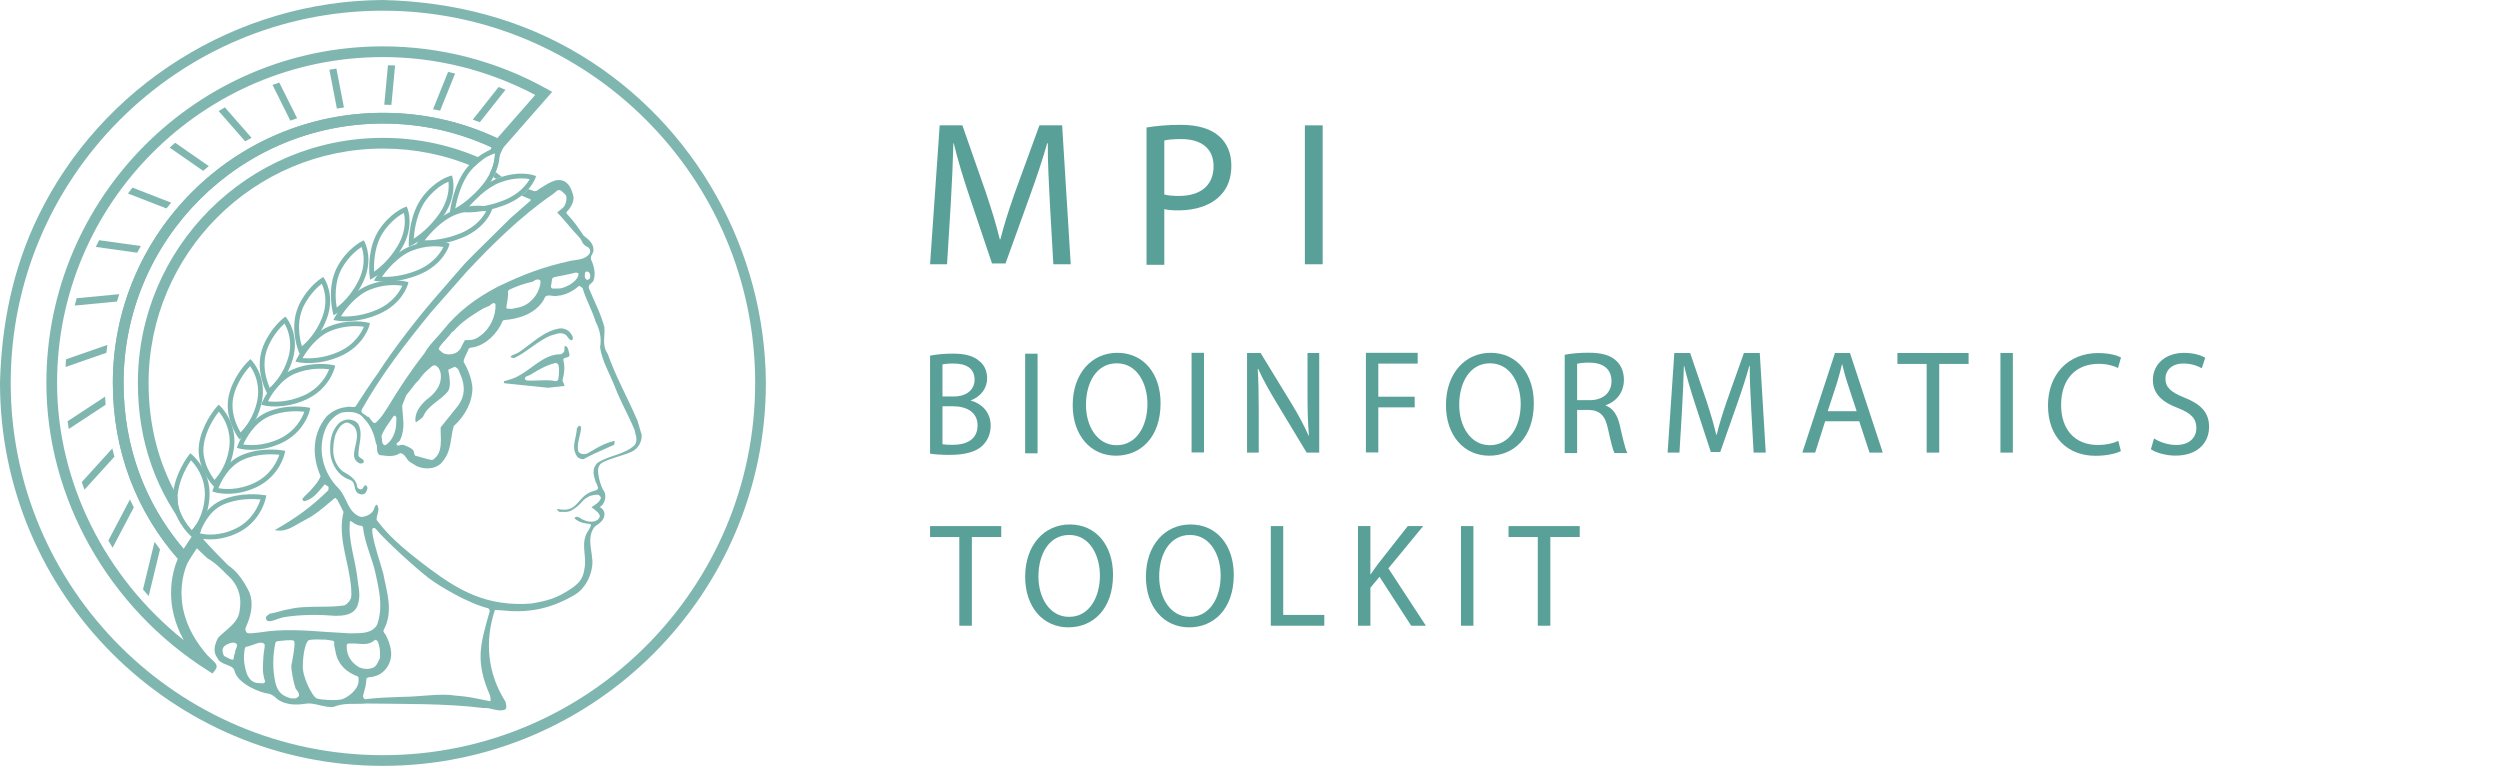 <?xml version="1.0" encoding="UTF-8"?>
<!DOCTYPE svg PUBLIC "-//W3C//DTD SVG 1.1//EN" "http://www.w3.org/Graphics/SVG/1.1/DTD/svg11.dtd">
<svg version="1.1" xmlns="http://www.w3.org/2000/svg" xmlns:xlink="http://www.w3.org/1999/xlink" x="0px" y="0px" width="283" height="87" viewBox="0, 0, 283, 87">
  <g id="Layer 1">
    <g opacity="0.5">
      <path d="M43.35,86.696 C67.253,86.696 86.698,67.25 86.698,43.347 C86.615,28.299 78.698,14.118 65.811,6.284 C58.958,2.119 51.328,0.202 43.36,0 L43.34,0 C26.831,0.093 11.469,9.662 4.281,24.571 C1.424,30.498 0.166,36.804 0,43.347 C0,67.25 19.446,86.696 43.35,86.696 z z M43.35,85.486 C20.114,85.486 1.213,66.582 1.213,43.347 C1.213,20.114 20.114,1.211 43.35,1.211 C66.583,1.211 85.485,20.114 85.485,43.347 C85.485,66.582 66.583,85.486 43.35,85.486 z" fill="#006E62"/>
      <path d="M55.374,69.419 C54.322,73.068 53.821,74.95 55.463,78.71 C55.48,78.853 55.637,79.318 55.463,79.381 C53.647,79.015 53.164,78.86 51.458,78.732 C49.882,78.461 47.263,78.901 45.511,78.884 C44.142,78.931 42.755,78.977 41.321,79.153 C40.892,78.931 41.225,78.452 41.259,78.134 C41.417,77.639 41.433,77.385 41.482,76.812 C41.704,76.574 41.976,76.7 42.246,76.588 C43.169,76.446 43.951,75.634 44.173,74.772 C44.461,73.866 44.142,72.862 43.728,72 C43.648,71.746 43.298,71.554 43.441,71.301 C44.572,69.181 43.775,67.03 43.394,64.96 C42.995,63.492 42.39,61.869 42.149,60.321 C42.198,60.163 41.991,59.796 42.341,59.765 L42.47,59.796 C43.679,61.263 47.145,64.366 48.444,65.374 C49.742,66.382 53.095,68.337 55.277,68.862 C55.484,69.036 55.452,69.181 55.374,69.419 M39.244,73.18 C39.244,72.988 39.255,72.91 39.4,72.848 L40.188,72.848 C40.887,72.872 41.786,73.101 42.441,72.425 C42.817,72.438 42.851,72.886 42.95,73.231 C43.04,73.714 43.018,74.021 43.018,74.455 C42.861,74.799 42.686,75.322 42.33,75.54 C41.765,75.807 41.196,75.755 40.654,75.54 C39.832,75.054 39.233,74.278 39.244,73.18 M40.585,77.201 C40.484,78.151 39.291,78.989 38.707,79.158 C38.122,79.324 36.374,79.243 35.871,79.069 C35.37,78.896 34.143,76.5 34.285,75.255 C34.285,74.228 34.562,72.599 34.974,72.467 C35.386,72.338 36.476,72.405 36.476,72.405 C36.932,72.374 37.278,72.483 37.679,72.53 C37.963,72.639 37.763,72.997 37.864,73.2 C37.993,73.73 38.022,74.304 38.35,74.834 C38.81,75.723 39.654,76.253 40.484,76.564 C40.671,76.735 40.569,76.967 40.585,77.201 M33.782,78.846 C33.457,79.18 33.274,79.024 32.945,79.055 C32.008,78.801 31.454,78.394 31.188,77.332 C30.845,75.852 30.857,74.224 31.188,72.713 L31.34,72.594 C31.999,72.519 32.996,72.385 33.268,72.534 C33.537,72.684 32.976,75.346 32.976,75.346 C32.959,75.874 33.217,77.225 33.457,77.927 C33.508,78.031 34.047,78.572 33.782,78.846 M44.874,47.259 L44.841,48.168 C44.759,48.995 44.376,49.951 43.597,50.413 C43.131,50.303 43.298,49.743 43.183,49.362 C43.481,48.535 44.062,47.849 44.543,47.116 C44.608,47.068 44.675,47.037 44.741,47.068 z M51.635,39.928 C51.151,40.15 50.654,40.199 50.12,39.952 C49.984,39.767 49.543,39.618 49.717,39.346 C50.105,38.718 50.761,38.199 51.164,37.583 L51.351,37.483 C52.168,36.497 53.455,35.67 54.675,34.929 L55.413,34.609 C55.573,34.448 55.948,34.114 56.096,34.459 C56.122,35.744 55.579,37.117 54.355,38.026 C53.611,38.576 53.293,38.469 52.63,38.509 L52.289,39.126 C52.208,39.433 51.941,39.743 51.635,39.928 M48.985,52.048 C48.763,52.177 46.836,51.443 47.061,51.648 C46.604,51.153 47.35,50.987 45.651,50.349 L45.239,50.392 C45.186,50.441 45.037,50.516 44.884,50.305 C44.868,50.049 45.204,50.087 45.31,49.768 C45.919,48.399 45.584,47.339 45.525,45.921 L45.974,44.759 C46.827,43.73 46.826,43.583 47.404,43.025 C47.982,42.212 48.103,42.149 48.878,41.481 C49.005,41.372 49.239,41.286 49.39,41.415 C49.756,41.699 49.775,41.886 49.882,42.252 C50.064,43.607 49.246,44.536 48.257,45.269 C47.555,45.874 46.888,46.814 47.038,47.737 L47.099,47.801 C47.419,47.531 47.823,47.373 47.958,47.038 C48.492,45.845 49.931,45.302 50.737,44.267 C51.087,43.646 50.872,42.568 50.737,41.851 C50.733,41.871 51.792,41.351 51.505,41.537 C52.008,41.744 51.946,42.105 52.189,42.565 C52.661,43.762 52.62,44.841 51.89,45.876 L49.882,48.381 C49.851,49.657 50.203,51.3 48.985,52.048 M57.49,32.985 L57.628,32.809 C58.251,32.513 58.833,32.284 59.525,32.084 L60.355,31.868 C60.575,31.667 60.964,31.505 61.186,31.788 C61.199,32.863 60.395,34.154 59.206,34.65 C58.833,34.813 58.334,34.867 57.89,34.976 C57.779,34.88 57.418,35.083 57.31,34.813 C57.379,34.274 57.586,33.469 57.49,32.985 M65.496,30.975 C65.454,31.748 64.423,32.386 63.562,32.625 C63.194,32.682 62.855,32.661 62.531,32.661 C62.446,32.6 62.348,32.528 62.361,32.446 C62.417,32.079 62.475,31.865 62.501,31.534 L62.715,31.377 C63.476,31.224 64.407,31.06 65.171,30.856 C65.285,30.881 65.425,30.87 65.496,30.975 M40.923,46.422 C43.154,42.423 45.863,38.95 48.763,35.381 L52.825,30.763 C55.724,27.671 58.927,24.501 62.48,22.049 C62.924,21.793 63.121,21.269 63.582,21.637 L63.999,22.023 C64.281,22.34 64.036,23.244 63.748,23.498 C63.519,23.685 63.297,23.87 63.076,24.052 C63.769,24.739 64.768,26.043 65.589,26.887 C65.951,27.258 65.839,27.644 66.485,27.945 C66.808,28.096 66.899,28.447 66.707,28.75 C66.135,29.483 65.18,29.372 64.429,29.563 C61.643,30.184 59.388,30.981 56.305,32.477 C53.836,33.785 51.861,35.234 50.075,37.48 C49.392,38.324 48.626,38.963 48.054,39.981 C46.429,42.069 45.137,44.028 43.846,46.179 C43.385,46.857 43.234,47.192 42.588,47.805 C42.274,48.103 41.994,47.48 41.798,47.264 C41.775,47.24 41.762,47.212 41.746,47.188 C41.679,47.196 41.611,47.183 41.544,47.14 C41.37,46.917 40.827,46.821 40.923,46.422 M66.774,31.502 C66.685,31.595 66.574,31.712 66.424,31.672 C66.086,31.436 66.214,31.135 66.235,30.85 C66.305,30.781 66.315,30.741 66.424,30.741 C66.586,30.714 66.675,30.832 66.734,30.916 C66.834,31.102 66.845,31.311 66.774,31.502 M29.336,77.328 C28.684,77.343 28.225,76.987 27.922,76.217 C27.618,75.237 27.515,74.371 27.726,73.363 C27.793,73.235 27.938,73.153 28.031,73.195 L28.942,72.886 C29.248,72.762 29.497,72.719 29.788,72.788 L29.973,72.971 C29.959,73.502 29.828,73.894 29.815,74.386 C29.761,75.62 29.657,75.988 30.012,77.163 C29.882,77.473 29.619,77.323 29.336,77.328 M26.617,73.885 C26.475,74.142 26.495,74.313 26.43,74.621 C26.353,74.761 25.954,74.571 25.828,74.494 C25.333,74.226 25.366,74.361 25.224,73.904 C25.144,73.596 25.153,73.235 25.662,72.968 C25.981,72.788 26.617,72.572 26.825,72.968 C26.889,73.235 26.571,73.581 26.617,73.885 M72.162,47.617 C71.016,44.973 69.727,42.695 68.784,40.034 C68.117,39.079 68.499,38.059 68.42,37.039 C67.989,35.446 67.319,34.218 66.683,32.674 C66.506,32.229 67.002,32.099 67.177,31.783 C67.464,31.001 67.257,30.124 66.905,29.376 C66.764,28.947 67.273,28.644 67.177,28.198 C67.159,27.513 66.556,27.049 66.077,26.684 C65.36,25.649 65.027,25.106 64.133,24.166 L64.133,23.991 C64.579,23.594 64.946,22.908 64.93,22.318 C64.754,21.651 64.613,21.029 63.973,20.566 C62.955,19.992 61.921,20.884 61.108,21.347 C60.883,21.505 60.771,21.666 60.454,21.635 C60.247,21.561 60.033,21.485 59.817,21.407 C59.609,21.644 59.35,21.895 59.033,22.146 L60.023,22.548 C60.059,22.574 60.072,22.594 60.072,22.628 C60.072,22.646 60.067,22.677 60.062,22.703 C59.993,22.763 57.77,24.711 57.77,24.711 C57.763,24.716 53.765,28.668 53.765,28.668 C53.765,28.67 52.617,29.833 52.617,29.833 C52.612,29.84 49.058,33.934 49.058,33.934 C47.199,36.089 44.454,39.627 42.802,42.216 C41.942,43.401 41.085,44.716 40.286,45.961 C40.199,46.099 40.036,46.088 39.778,46.057 C39.602,46.037 39.422,46.019 39.259,46.075 L39.267,46.075 L39.231,46.084 C39.239,46.081 39.251,46.079 39.259,46.075 C38.355,46.174 37.699,46.476 36.996,47.111 C36.082,48.187 35.624,49.49 35.624,50.895 C35.624,51.86 35.844,52.879 36.288,53.902 C36.1,54.448 35.67,54.932 35.285,55.359 L35.072,55.6 L34.797,55.869 C34.62,56.038 34.417,56.229 34.27,56.416 L34.256,56.435 L34.247,56.457 C34.23,56.517 34.221,56.63 34.397,56.715 L34.439,56.737 L34.486,56.726 C35.328,56.526 35.857,55.893 36.372,55.281 C36.372,55.281 36.694,54.909 36.741,54.854 C36.817,54.84 36.879,54.883 36.991,54.977 C37.049,55.025 37.116,55.072 37.191,55.108 L37.191,55.15 C37.191,55.15 37.18,55.422 37.178,55.483 C35.185,57.451 33.562,58.563 31.44,59.81 L31.086,60.017 L31.495,60.059 C32.324,60.142 33.11,59.677 33.869,59.226 L34.782,58.723 C35.626,58.291 36.407,57.632 37.166,56.995 C37.166,56.995 37.852,56.425 37.926,56.366 C37.997,56.376 38.077,56.468 38.14,56.541 C38.14,56.541 38.184,56.59 38.213,56.621 C38.226,56.645 38.85,57.879 38.888,57.953 C38.745,58.538 38.682,59.124 38.682,59.709 C38.682,60.985 38.959,62.255 39.231,63.497 C39.497,64.721 39.773,65.986 39.773,67.228 C39.773,67.311 39.772,67.39 39.769,67.473 C39.769,67.856 39.348,68.366 38.999,68.526 C38.201,68.662 37.24,68.672 36.22,68.68 C34.971,68.691 33.678,68.703 32.684,68.972 C32.364,69.01 31.995,69.115 31.636,69.214 C31.284,69.313 30.921,69.415 30.583,69.462 L30.549,69.466 L30.512,69.495 L30.389,69.58 C30.275,69.651 30.136,69.737 30.101,69.905 C30.1,69.918 30.098,69.933 30.098,69.949 C30.098,70.045 30.142,70.149 30.213,70.223 C30.282,70.295 30.369,70.327 30.458,70.319 C30.759,70.319 31.095,70.197 31.422,70.078 C31.649,69.996 31.887,69.909 32.106,69.872 C34.181,69.517 36.456,69.588 37.997,69.713 C38.758,69.7 40.007,69.675 40.457,68.595 C40.62,68.157 40.675,67.749 40.675,67.357 C40.675,66.925 40.609,66.509 40.54,66.082 L40.404,65.031 C40.313,64.39 40.177,63.751 40.045,63.131 C39.812,62.032 39.571,60.901 39.571,59.756 C39.571,59.524 39.584,59.291 39.604,59.057 C39.627,59.028 39.651,58.993 39.68,58.988 C39.748,58.979 39.865,59.072 39.959,59.147 C40.065,59.231 40.174,59.311 40.294,59.342 C40.432,59.447 40.589,59.476 40.731,59.494 C40.929,59.52 41.037,59.545 41.099,59.698 C41.188,60.704 41.535,61.744 41.871,62.75 C42.103,63.443 42.343,64.161 42.497,64.86 C42.771,66.084 43.047,67.326 43.047,68.55 C43.047,69.279 42.949,70.003 42.693,70.713 C42.161,71.682 40.996,71.686 39.872,71.69 L39.535,71.69 L36.779,71.523 C34.414,71.351 31.97,71.176 29.463,71.581 C29.481,71.579 28.902,71.642 28.902,71.642 C28.592,71.688 28.301,71.726 27.987,71.653 C27.871,71.559 27.777,71.396 27.777,71.227 C27.777,71.173 27.787,71.118 27.809,71.064 C28.257,70.076 28.481,69.183 28.481,68.393 C28.481,67.752 28.334,67.179 28.04,66.676 C27.392,65.433 26.68,64.572 25.8,63.97 C24.724,62.894 23.804,61.939 22.986,61.01 C22.507,60.949 22.214,60.855 22.182,60.844 L22.076,60.807 L21.597,61.397 C22.218,61.987 22.792,62.577 23.494,63.214 C24.56,63.788 25.422,64.824 26.185,65.525 C27.11,66.607 27.332,67.754 27.141,69.029 C27.013,70.542 25.629,71.196 24.688,72.2 C24.307,72.917 24.066,73.776 24.591,74.447 C24.928,75.337 26.359,75.177 26.535,75.911 C26.929,77.53 29.737,78.465 30.285,78.504 C30.83,78.541 31.395,79.144 31.395,79.144 C32.511,79.957 33.976,79.762 34.746,79.643 C35.515,79.527 36.891,80.149 37.752,80.021 C39.041,79.511 40.095,79.75 41.433,79.639 C45.638,79.704 50.416,79.607 54.718,80.149 C55.515,80.052 56.469,80.674 57.221,80.294 C57.412,79.973 57.267,79.704 57.221,79.431 C55.165,76.199 54.857,72.57 56.022,69.048 L56.8,69.092 C59.588,69.396 62.126,69.035 64.96,67.393 C66.379,66.612 67.124,64.786 67.06,63.464 C67.012,62.604 66.715,61.589 66.859,60.68 C66.908,60.275 67.177,59.659 67.526,59.465 C67.676,59.382 68.197,59.028 68.361,58.575 C68.631,57.837 68.053,57.489 67.886,57.389 C68.336,57.205 68.773,56.285 68.359,55.568 C68.092,55.285 67.782,54.165 67.749,53.798 C67.654,53.273 67.638,52.732 68.132,52.395 C69.248,51.808 70.299,51.663 71.461,51.153 C72.258,50.819 72.672,49.991 72.641,49.242 z M71.83,50.399 C70.65,51.497 68.979,51.514 67.625,52.405 C67.003,53.025 67.161,53.731 67.414,54.513 C67.914,55.503 67.726,55.401 67.026,55.635 C65.392,56.179 65.411,57.967 63.445,57.667 C63.333,57.7 62.873,57.471 63.146,57.799 C63.357,58.051 63.445,57.899 63.861,57.95 C64.561,57.983 64.822,57.694 65.313,57.361 C66.015,56.771 65.931,56.549 66.794,56.134 C67,56.086 67.508,55.934 67.792,56.034 C67.984,56.211 67.989,56.215 68.02,56.373 C67.909,56.851 67.21,57.25 66.943,57.417 C67.31,57.685 67.998,58.14 67.886,58.522 C67.73,58.772 67.736,58.814 67.458,58.949 C67.071,59.138 66.293,59.109 65.56,58.567 C65.448,58.6 65.327,58.349 65.013,58.648 C65.726,59.382 66.727,59.216 66.876,59.365 C67.026,59.515 66.343,60.402 66.312,60.594 C65.832,61.867 66.42,63.04 66.164,64.363 C66.006,65.398 65.696,65.89 64.79,66.543 C63.128,67.694 61.963,68.027 60.097,68.327 C55.206,68.661 52.12,66.982 48.597,64.352 C45.075,61.721 43.728,60.321 42.628,58.841 C42.613,58.236 43.058,57.775 42.677,57.12 C42.359,57.232 42.39,57.646 42.198,57.886 C41.927,58.269 41.275,58.554 40.811,58.507 C39.362,58.013 39.282,56.309 38.375,55.337 C36.432,53.424 35.888,50.668 36.926,48.359 C37.291,47.641 37.944,46.957 38.678,46.702 C39.584,46.558 40.654,46.558 41.244,47.435 C41.942,48.103 42.375,49.188 42.548,50.143 C42.836,50.606 42.485,51.131 42.962,51.514 C43.79,51.592 44.507,51.799 45.304,51.291 C45.894,51.369 45.974,52.024 46.42,52.309 L47.217,52.788 C48.061,53.137 49.146,53.137 49.862,52.516 C51.2,51.146 50.908,49.738 51.369,48.225 C52.645,47.095 53.493,45.476 53.478,43.897 C53.397,42.927 53.048,41.922 52.474,40.952 C52.569,40.377 52.888,39.948 53.079,39.437 C53.24,39.342 53.447,39.342 53.621,39.31 C55.039,39.008 56.329,37.717 56.886,36.363 L57.014,36.236 C58.639,36.125 60.662,35.55 61.602,33.845 C61.794,33.112 62.622,33.653 63.131,33.479 C63.991,33.43 64.853,32.954 65.505,32.395 C65.696,32.331 65.839,32.54 65.953,32.633 C66.333,33.91 67.036,35.136 67.433,36.428 C67.927,37.399 68.104,38.322 67.927,39.31 C68.135,40.822 68.995,42.24 69.6,43.77 C70.205,45.38 71.145,47.005 71.83,48.662 C71.958,49.33 72.244,49.857 71.83,50.399" fill="#006E62"/>
      <path d="M64.581,37.701 C64.804,37.988 64.948,38.242 64.772,38.514 C64.358,38.545 64.293,38.019 63.944,37.843 C63.371,37.558 62.86,37.861 62.288,38.004 C60.838,38.625 59.627,39.867 58.225,40.52 C58.051,40.52 57.89,40.504 57.779,40.377 C58.017,40.139 58.399,40.09 58.703,39.898 C60.154,38.943 61.555,37.447 63.371,37.176 C63.848,37.145 64.279,37.318 64.581,37.701" fill="#006E62"/>
      <path d="M63.19,42.984 C62.965,43.316 62.608,43.027 62.295,43.067 C61.578,42.984 60.366,43.152 59.575,43.053 C59.456,42.984 59.366,42.86 59.44,42.748 C59.561,42.552 59.89,42.539 60.099,42.385 C60.965,41.844 61.875,41.33 62.861,41.095 C63.04,41.067 63.19,41.219 63.221,41.343 C63.339,41.802 63.265,42.539 63.19,42.984 M64.47,40.154 C64.358,39.803 64.374,39.231 63.944,39.151 C63.848,39.373 63.944,39.613 63.848,39.821 C63.722,39.979 63.499,40.17 63.243,40.106 C61.49,40.217 60.184,41.764 58.687,42.559 C58.178,42.846 57.603,43.006 57.063,43.149 C57.013,43.229 57.031,43.34 57.109,43.387 C58.768,43.563 60.407,43.723 62.05,43.897 L63.879,43.69 C63.929,43.452 63.642,43.245 63.689,42.973 C63.898,42.225 63.961,41.412 63.753,40.711 C63.898,40.331 64.439,40.615 64.47,40.154" fill="#006E62"/>
      <path d="M65.396,48.367 C65.455,48.283 65.52,48.189 65.599,48.181 C65.704,48.22 65.759,48.269 65.772,48.46 C65.76,48.768 65.682,49.091 65.599,49.434 C65.504,49.824 65.407,50.222 65.407,50.612 C65.407,50.786 65.426,50.958 65.473,51.126 C65.703,51.413 66.059,51.478 66.486,51.332 C66.493,51.328 67.211,50.916 67.211,50.916 C67.835,50.542 68.425,50.19 69.517,49.912 C69.545,49.906 69.55,49.913 69.554,49.918 C69.572,49.939 69.579,49.979 69.579,50.031 C69.579,50.125 69.552,50.253 69.507,50.357 C69.465,50.375 68.455,50.826 68.455,50.826 C67.661,51.173 66.838,51.533 66.067,51.975 C65.839,52.022 65.628,51.898 65.425,51.78 L65.376,51.75 C65.082,51.349 64.988,50.96 64.988,50.572 C64.988,50.222 65.063,49.875 65.142,49.516 C65.215,49.183 65.288,48.837 65.306,48.477 C65.331,48.446 65.396,48.367 65.396,48.367" fill="#006E62"/>
      <path d="M40.573,48.041 C41.148,49.218 40.542,50.334 40.573,51.56 C40.669,51.91 41.355,51.96 41.148,52.373 C40.987,52.485 40.764,52.516 40.589,52.389 C40.27,52.182 40.159,52.024 40.079,51.656 C39.999,50.574 40.86,49.314 40.094,48.295 C39.872,48.072 39.553,47.85 39.235,47.833 C38.549,47.96 38.199,48.693 37.961,49.235 C37.594,50.668 37.499,52.182 38.756,53.329 C39.491,53.758 40.382,54.222 40.43,55.145 C40.542,55.305 40.764,55.464 40.94,55.368 C41.163,55.352 41.194,54.716 41.513,55.018 L41.609,55.241 C41.528,55.495 41.45,55.942 41.036,55.958 C40.829,56.005 40.604,55.893 40.43,55.767 C39.983,55.305 40.335,54.604 39.585,54.302 C38.342,53.918 37.529,52.611 37.402,51.385 C37.322,50.207 37.371,48.916 38.391,47.881 C38.789,47.577 39.315,47.386 39.825,47.546 C40.112,47.593 40.446,47.801 40.573,48.041" fill="#006E62"/>
      <path d="M25.223,57.144 C26.88,56.376 28.772,56.465 29.485,56.534 C29.282,57.191 28.594,58.896 26.71,59.821 C24.82,60.746 23.201,60.525 22.609,60.396 C22.827,59.742 23.56,57.917 25.223,57.144 M24.998,56.657 C22.729,57.71 22.037,60.411 22.008,60.525 L21.948,60.764 L22.182,60.844 C22.271,60.873 24.377,61.564 26.947,60.302 C29.539,59.03 30.07,56.465 30.093,56.356 L30.146,56.084 L29.871,56.04 C29.765,56.021 27.224,55.623 24.998,56.657" fill="#006E62"/>
      <path d="M27.48,52.053 C29.13,51.308 30.931,51.404 31.621,51.477 C31.409,52.118 30.706,53.753 28.825,54.651 C26.95,55.547 25.342,55.378 24.728,55.262 C24.988,54.595 25.819,52.803 27.48,52.053 M27.259,51.564 C24.986,52.591 24.147,55.266 24.114,55.379 L24.036,55.636 L24.289,55.714 C24.378,55.743 26.478,56.369 29.057,55.135 C31.659,53.891 32.211,51.412 32.233,51.308 L32.289,51.036 L32.017,50.987 C31.915,50.969 29.494,50.555 27.259,51.564" fill="#006E62"/>
      <path d="M30.427,47.152 C32.071,46.428 33.78,46.531 34.451,46.609 C34.228,47.235 33.509,48.796 31.63,49.67 C29.775,50.532 28.181,50.413 27.54,50.314 C27.847,49.634 28.769,47.88 30.427,47.152 M30.211,46.66 C27.936,47.659 26.95,50.309 26.909,50.423 L26.809,50.695 L27.088,50.772 C27.177,50.796 29.271,51.36 31.854,50.155 C34.468,48.94 35.041,46.548 35.065,46.446 L35.125,46.176 L34.853,46.123 C34.758,46.103 32.458,45.671 30.211,46.66" fill="#006E62"/>
      <path d="M33.355,42.31 C34.993,41.611 36.613,41.717 37.258,41.797 C37.026,42.408 36.291,43.899 34.414,44.75 C32.58,45.58 30.997,45.509 30.333,45.425 C30.688,44.732 31.703,43.016 33.355,42.31 M33.143,41.816 C30.866,42.791 29.734,45.415 29.688,45.524 L29.565,45.814 L29.871,45.89 C29.957,45.912 32.046,46.413 34.637,45.238 C37.26,44.048 37.852,41.744 37.877,41.647 L37.944,41.377 L37.672,41.319 C37.581,41.299 35.404,40.851 33.143,41.816" fill="#006E62"/>
      <path d="M37.407,37.465 C39.036,36.788 40.568,36.899 41.191,36.986 C40.949,37.578 40.199,38.999 38.326,39.825 C36.498,40.631 34.933,40.598 34.254,40.531 C34.662,39.827 35.762,38.148 37.407,37.465 M37.202,36.968 C34.918,37.917 33.645,40.517 33.591,40.626 L33.442,40.933 L33.773,41.005 C33.862,41.025 35.944,41.462 38.543,40.317 C41.177,39.155 41.789,36.937 41.813,36.843 L41.885,36.576 L41.615,36.511 C41.531,36.492 39.471,36.026 37.202,36.968" fill="#006E62"/>
      <path d="M41.876,32.789 C43.494,32.137 44.94,32.251 45.539,32.341 C45.287,32.918 44.521,34.272 42.65,35.072 C40.84,35.849 39.291,35.856 38.594,35.806 C39.05,35.092 40.237,33.451 41.876,32.789 M41.675,32.292 C39.388,33.214 37.968,35.791 37.908,35.9 L37.734,36.222 L38.095,36.292 C38.182,36.307 40.26,36.683 42.862,35.565 C45.509,34.43 46.141,32.3 46.165,32.211 L46.242,31.945 L45.976,31.876 C45.894,31.856 43.955,31.373 41.675,32.292" fill="#006E62"/>
      <path d="M46.647,28.372 C48.252,27.744 49.614,27.86 50.192,27.953 C49.926,28.512 49.145,29.799 47.28,30.576 C45.496,31.32 43.958,31.369 43.238,31.337 C43.751,30.612 45.021,29.009 46.647,28.372 M46.451,27.871 C44.16,28.769 42.597,31.32 42.532,31.429 L42.325,31.769 L42.72,31.832 C42.806,31.845 44.877,32.16 47.486,31.07 C50.142,29.964 50.794,27.922 50.822,27.836 L50.901,27.573 L50.639,27.5 C50.563,27.477 48.744,26.974 46.451,27.871" fill="#006E62"/>
      <path d="M51.612,24.293 C53.202,23.69 54.482,23.808 55.034,23.906 C54.758,24.447 53.958,25.667 52.102,26.419 C50.332,27.134 48.813,27.219 48.078,27.206 C48.644,26.473 49.992,24.908 51.612,24.293 M51.42,23.792 C49.123,24.665 47.417,27.191 47.345,27.299 L47.105,27.659 L47.536,27.716 C47.622,27.726 49.686,27.976 52.302,26.916 C54.969,25.836 55.643,23.884 55.668,23.799 L55.753,23.542 L55.494,23.461 C55.423,23.438 53.725,22.917 51.42,23.792" fill="#006E62"/>
      <path d="M56.652,20.639 C58.227,20.06 59.429,20.178 59.957,20.281 C59.667,20.802 58.854,21.96 57,22.687 C55.254,23.374 53.757,23.492 53.004,23.499 C53.622,22.759 55.042,21.234 56.652,20.639 M56.468,20.136 C54.166,20.985 52.318,23.49 52.239,23.596 L51.964,23.975 L52.429,24.021 C52.515,24.03 54.575,24.218 57.197,23.187 C59.874,22.136 60.567,20.27 60.596,20.189 L60.685,19.935 L60.431,19.846 C60.366,19.822 58.785,19.283 56.468,20.136" fill="#006E62"/>
      <path d="M20.094,56.403 C20.094,56.32 20.096,56.241 20.101,56.159 C20.221,54.315 21.218,52.689 21.619,52.105 C22.084,52.583 23.191,53.927 23.191,55.909 C23.191,55.985 23.189,56.063 23.184,56.141 C23.093,58.254 22.118,59.578 21.717,60.037 C21.263,59.551 20.094,58.135 20.094,56.403 M21.37,51.528 C21.303,51.614 19.727,53.66 19.564,56.123 C19.402,58.63 21.452,60.545 21.541,60.624 L21.722,60.791 L21.904,60.624 C21.973,60.562 23.596,59.04 23.721,56.163 C23.848,53.266 21.837,51.559 21.752,51.488 L21.539,51.309 z" fill="#006E62"/>
      <path d="M23.022,50.942 C23.022,50.784 23.031,50.621 23.051,50.459 C23.084,50.178 23.136,49.909 23.204,49.657 C23.596,48.201 24.409,47.063 24.774,46.602 C25.159,47.061 25.998,48.253 25.998,49.951 C25.998,50.151 25.985,50.358 25.961,50.573 C25.715,52.608 24.703,53.87 24.277,54.322 C23.899,53.821 23.022,52.5 23.022,50.942 M24.569,46.01 C24.515,46.07 23.233,47.484 22.686,49.517 C22.612,49.792 22.554,50.09 22.518,50.394 C22.223,52.826 23.979,54.818 24.055,54.903 L24.228,55.096 L24.429,54.928 C24.498,54.868 26.156,53.429 26.493,50.637 C26.831,47.814 25.028,46.07 24.952,45.997 L24.754,45.81 z" fill="#006E62"/>
      <path d="M26.317,45.876 C26.317,45.625 26.337,45.364 26.386,45.103 C26.437,44.817 26.499,44.565 26.577,44.334 C27.063,42.9 27.925,41.862 28.314,41.441 C28.621,41.876 29.225,42.909 29.225,44.33 C29.225,44.65 29.194,44.99 29.12,45.349 C28.728,47.302 27.679,48.501 27.226,48.946 C26.927,48.441 26.317,47.248 26.317,45.876 M28.156,40.835 C28.099,40.889 26.753,42.143 26.07,44.161 C25.983,44.419 25.912,44.697 25.856,45.01 C25.429,47.362 26.891,49.431 26.954,49.519 L27.116,49.746 L27.337,49.572 C27.408,49.517 29.102,48.163 29.648,45.454 C30.201,42.708 28.604,40.927 28.535,40.854 L28.354,40.653 z" fill="#006E62"/>
      <path d="M29.942,41.225 C29.942,40.856 29.979,40.471 30.073,40.088 C30.142,39.801 30.218,39.558 30.305,39.346 C30.884,37.939 31.79,37 32.203,36.619 C32.433,37.011 32.843,37.87 32.843,39.032 C32.843,39.469 32.785,39.95 32.638,40.46 C32.101,42.327 31.022,43.467 30.536,43.908 C30.323,43.423 29.942,42.399 29.942,41.225 M32.099,36 C32.04,36.046 30.632,37.14 29.808,39.143 C29.71,39.38 29.628,39.647 29.55,39.961 C28.997,42.234 30.158,44.376 30.206,44.467 L30.354,44.732 L30.599,44.554 C30.672,44.502 32.4,43.234 33.155,40.609 C33.92,37.944 32.533,36.124 32.473,36.049 L32.311,35.839 z" fill="#006E62"/>
      <path d="M33.849,37.04 C33.849,36.516 33.911,35.955 34.083,35.404 C34.173,35.118 34.258,34.891 34.354,34.693 C35.034,33.306 35.984,32.46 36.418,32.121 C36.583,32.462 36.835,33.132 36.835,34.038 C36.835,34.586 36.744,35.216 36.481,35.904 C35.809,37.683 34.695,38.767 34.174,39.201 C34.045,38.767 33.849,37.968 33.849,37.04 M36.369,31.498 C36.307,31.536 34.844,32.469 33.874,34.457 C33.765,34.682 33.667,34.931 33.571,35.243 C32.889,37.438 33.751,39.652 33.789,39.745 L33.911,40.05 L34.188,39.87 C34.261,39.818 36.022,38.634 36.984,36.096 C37.964,33.51 36.788,31.656 36.737,31.578 L36.592,31.358 z" fill="#006E62"/>
      <path d="M37.997,33.382 C37.997,32.671 38.088,31.836 38.391,31.044 C38.498,30.769 38.596,30.554 38.705,30.365 C39.48,29.002 40.471,28.25 40.929,27.954 C41.03,28.234 41.168,28.719 41.168,29.387 C41.168,30.024 41.041,30.808 40.626,31.676 C39.816,33.379 38.668,34.397 38.118,34.82 C38.062,34.491 37.997,33.982 37.997,33.382 M40.94,27.324 C40.875,27.354 39.36,28.127 38.237,30.1 C38.118,30.312 38.006,30.551 37.89,30.852 C37.08,32.967 37.65,35.25 37.674,35.345 L37.763,35.695 L38.073,35.508 C38.148,35.464 39.942,34.361 41.11,31.908 C42.301,29.405 41.339,27.517 41.296,27.439 L41.174,27.205 z" fill="#006E62"/>
      <path d="M42.334,30.343 C42.334,29.503 42.437,28.181 42.978,27.008 C43.097,26.749 43.214,26.537 43.332,26.357 C44.208,25.019 45.239,24.356 45.716,24.102 C45.767,24.316 45.821,24.633 45.821,25.055 C45.821,25.76 45.663,26.715 45.05,27.771 C44.108,29.397 42.928,30.351 42.344,30.76 C42.339,30.638 42.334,30.502 42.334,30.343 M45.793,23.472 C45.725,23.498 44.163,24.113 42.882,26.061 C42.749,26.266 42.621,26.502 42.49,26.782 C41.553,28.817 41.829,31.168 41.842,31.266 L41.889,31.658 L42.236,31.469 C42.314,31.427 44.139,30.409 45.516,28.04 C46.916,25.623 46.168,23.703 46.137,23.622 L46.037,23.378 z" fill="#006E62"/>
      <path d="M47.822,23.287 C47.951,23.048 48.081,22.846 48.217,22.663 C49.196,21.351 50.269,20.775 50.764,20.564 C50.779,20.688 50.792,20.84 50.792,21.034 C50.792,21.753 50.617,22.906 49.735,24.182 C48.664,25.729 47.45,26.626 46.832,27.021 C46.89,26.234 47.089,24.623 47.822,23.287 M50.901,19.938 C50.835,19.958 49.225,20.417 47.787,22.343 C47.635,22.543 47.493,22.77 47.351,23.028 C46.281,24.984 46.271,27.404 46.271,27.506 L46.273,27.935 L46.659,27.746 C46.738,27.706 48.598,26.771 50.176,24.487 C51.788,22.156 51.256,20.205 51.232,20.125 L51.158,19.869 z" fill="#006E62"/>
      <path d="M53.313,19.281 C54.399,17.997 55.513,17.505 56.025,17.333 C56.028,17.346 56.028,17.353 56.028,17.369 C56.028,17.987 55.866,19.384 54.633,20.906 C53.44,22.381 52.186,23.22 51.536,23.597 C51.709,22.641 52.197,20.598 53.313,19.281 M56.225,16.721 C56.156,16.732 54.507,17.039 52.904,18.934 C51.309,20.816 50.935,23.926 50.919,24.057 L50.866,24.523 L51.293,24.333 C51.374,24.297 53.268,23.444 55.053,21.243 C56.868,18.998 56.55,17.021 56.537,16.94 L56.49,16.674 z" fill="#006E62"/>
      <path d="M6.461,43.347 C6.461,23.008 23.008,6.459 43.35,6.459 C49.368,6.459 55.307,7.951 60.589,10.748 C59.817,11.629 56.762,15.114 56.292,15.647 C52.231,13.747 47.88,12.773 43.35,12.773 C26.491,12.773 12.773,26.488 12.773,43.347 C12.773,50.869 15.325,57.73 20.132,63.239 C19.856,63.877 19.363,65.278 19.363,67.132 C19.363,68.667 19.72,70.507 20.8,72.465 C11.873,65.354 6.461,54.543 6.461,43.347 M5.25,43.347 C5.25,56.33 12.277,68.82 23.589,75.947 L24.057,76.241 L24.394,75.802 C24.489,75.678 24.527,75.56 24.527,75.451 C24.527,75.173 24.289,74.954 24.155,74.829 L23.501,74.202 C21.169,71.554 20.544,69.043 20.544,67.112 C20.544,64.978 21.307,63.553 21.371,63.443 L21.579,63.067 L21.291,62.744 C16.512,57.412 13.987,50.705 13.987,43.347 C13.987,27.156 27.159,13.985 43.35,13.985 C47.851,13.985 52.171,14.976 56.187,16.93 L56.603,17.133 L62.506,10.4 L61.851,10.034 C56.225,6.902 49.826,5.248 43.35,5.248 C22.341,5.248 5.25,22.341 5.25,43.347" fill="#006E62"/>
      <path d="M56.714,15.841 C52.532,13.804 48.036,12.773 43.349,12.773 C26.49,12.773 12.773,26.488 12.773,43.347 C12.773,51.009 15.407,57.996 20.39,63.552 L20.913,64.137 L23.238,60.623 L23.114,60.479 C22.906,60.454 22.734,60.424 22.609,60.396 C22.642,60.301 22.687,60.176 22.742,60.035 C22.56,59.817 22.376,59.599 22.202,59.378 C22.015,59.676 21.839,59.898 21.717,60.038 C21.263,59.552 20.094,58.135 20.094,56.404 C20.094,56.347 20.096,56.293 20.099,56.237 C17.923,52.409 16.821,48.093 16.821,43.347 C16.821,28.719 28.721,16.819 43.349,16.819 C46.941,16.819 50.403,17.518 53.66,18.899 C54.01,18.537 54.354,18.253 54.675,18.031 C51.108,16.431 47.306,15.607 43.349,15.607 C28.054,15.607 15.608,28.051 15.608,43.347 C15.608,49.98 17.678,55.811 21.732,60.701 C21.497,61.059 21.167,61.558 20.789,62.128 C16.349,56.897 13.987,50.432 13.987,43.347 C13.987,27.157 27.158,13.985 43.349,13.985 C47.651,13.985 51.78,14.899 55.644,16.685 C55.483,17.035 55.325,17.378 55.166,17.722 C55.52,17.522 55.82,17.402 56.024,17.332 C56.028,17.347 56.028,17.353 56.028,17.368 C56.028,17.82 55.939,18.685 55.414,19.711 L55.553,19.778 L57.249,16.1 z" fill="#006E62"/>
      <path d="M56.444,9.848 L53.52,13.544 C53.788,13.637 54.055,13.732 54.32,13.832 L57.222,10.161 C56.964,10.054 56.703,9.95 56.444,9.848" fill="#006E62"/>
      <path d="M50.722,8.145 L49.018,12.366 C49.286,12.415 49.554,12.467 49.822,12.524 L51.519,8.32 C51.254,8.258 50.987,8.201 50.722,8.145" fill="#006E62"/>
      <path d="M43.917,7.385 L43.498,11.858 C43.767,11.859 44.037,11.863 44.306,11.872 L44.724,7.406 C44.454,7.396 44.186,7.389 43.917,7.385" fill="#006E62"/>
      <path d="M37.286,7.89 L38.136,12.29 C38.401,12.246 38.666,12.205 38.933,12.167 L38.082,7.764 C37.816,7.803 37.55,7.845 37.286,7.89" fill="#006E62"/>
      <path d="M30.852,9.617 L32.863,13.653 C33.119,13.563 33.376,13.476 33.634,13.392 L31.616,9.343 C31.36,9.432 31.105,9.523 30.852,9.617" fill="#006E62"/>
      <path d="M24.749,12.569 L27.752,15.998 C27.99,15.862 28.23,15.729 28.472,15.599 L25.453,12.152 C25.216,12.288 24.982,12.427 24.749,12.569" fill="#006E62"/>
      <path d="M19.203,16.707 L22.994,19.34 C23.207,19.16 23.422,18.982 23.639,18.806 L19.824,16.157 C19.615,16.337 19.408,16.521 19.203,16.707" fill="#006E62"/>
      <path d="M14.486,21.903 L18.84,23.597 C19.019,23.377 19.199,23.16 19.382,22.944 L14.994,21.237 C14.822,21.457 14.653,21.678 14.486,21.903" fill="#006E62"/>
      <path d="M10.843,27.952 L15.529,28.606 C15.664,28.352 15.802,28.1 15.944,27.851 L11.215,27.192 C11.088,27.444 10.964,27.697 10.843,27.952" fill="#006E62"/>
      <path d="M8.457,34.59 L13.235,34.133 C13.32,33.853 13.409,33.575 13.503,33.298 L8.676,33.759 C8.6,34.035 8.527,34.312 8.457,34.59" fill="#006E62"/>
      <path d="M7.422,41.542 L12.043,39.935 C12.076,39.638 12.112,39.34 12.153,39.045 L7.476,40.671 C7.455,40.961 7.436,41.251 7.422,41.542" fill="#006E62"/>
      <path d="M7.78,48.563 L11.955,45.822 C11.932,45.514 11.91,45.207 11.896,44.897 L7.656,47.682 C7.693,47.976 7.735,48.27 7.78,48.563" fill="#006E62"/>
      <path d="M9.56,55.434 L12.95,51.701 C12.866,51.391 12.79,51.076 12.715,50.761 L9.255,54.572 C9.353,54.861 9.455,55.147 9.56,55.434" fill="#006E62"/>
      <path d="M12.749,61.999 L15.146,57.438 C14.996,57.141 14.846,56.845 14.707,56.543 L12.265,61.189 C12.422,61.461 12.584,61.731 12.749,61.999" fill="#006E62"/>
      <path d="M16.833,67.47 L18.115,62.185 C17.903,61.905 17.694,61.624 17.492,61.339 L16.185,66.73 C16.398,66.98 16.614,67.226 16.833,67.47" fill="#006E62"/>
      <path d="M55.844,20.043 C55.955,20.117 56.065,20.19 56.173,20.262 C56.271,20.219 56.367,20.173 56.468,20.136 C56.586,20.093 56.701,20.055 56.816,20.018 C56.568,19.855 56.337,19.672 56.114,19.478 C56.038,19.661 55.947,19.85 55.844,20.043" fill="#006E62"/>
    </g>
    <path d="M198.511,51.236 L199.883,51.236 L199.205,39.958 L197.413,39.958 L195.475,45.413 C194.991,46.835 194.603,48.074 194.329,49.211 L194.28,49.211 C194.006,48.04 193.634,46.802 193.182,45.413 L191.325,39.958 L189.533,39.958 L188.774,51.236 L190.114,51.236 L190.405,46.4 C190.502,44.71 190.583,42.819 190.615,41.413 L190.647,41.413 C190.954,42.752 191.39,44.208 191.907,45.798 L193.667,51.169 L194.732,51.169 L196.654,45.697 C197.203,44.141 197.655,42.735 198.026,41.413 L198.075,41.413 C198.058,42.819 198.155,44.71 198.236,46.283 z" fill="#006E62" fill-opacity="0.65"/>
    <path d="M108.594,70.832 L110.015,70.832 L110.015,60.791 L113.341,60.791 L113.341,59.553 L105.284,59.553 L105.284,60.791 L108.594,60.791 z" fill="#006E62" fill-opacity="0.65"/>
    <path d="M121.102,59.369 C118.196,59.369 116.048,61.712 116.048,65.293 C116.048,68.707 118.067,71.016 120.941,71.016 C123.718,71.016 125.995,68.958 125.995,65.075 C125.995,61.729 124.073,59.369 121.102,59.369 z M121.038,60.557 C123.379,60.557 124.509,62.9 124.509,65.142 C124.509,67.703 123.25,69.828 121.021,69.828 C118.809,69.828 117.55,67.669 117.55,65.259 C117.55,62.783 118.712,60.557 121.038,60.557 z" fill="#006E62" fill-opacity="0.65"/>
    <path d="M134.772,59.369 C131.866,59.369 129.718,61.712 129.718,65.293 C129.718,68.707 131.736,71.016 134.611,71.016 C137.388,71.016 139.664,68.958 139.664,65.075 C139.664,61.729 137.743,59.369 134.772,59.369 z M134.707,60.557 C137.049,60.557 138.179,62.9 138.179,65.142 C138.179,67.703 136.919,69.828 134.691,69.828 C132.479,69.828 131.22,67.669 131.22,65.259 C131.22,62.783 132.382,60.557 134.707,60.557 z" fill="#006E62" fill-opacity="0.65"/>
    <path d="M143.856,70.832 L149.911,70.832 L149.911,69.61 L145.261,69.61 L145.261,59.553 L143.856,59.553 z" fill="#006E62" fill-opacity="0.65"/>
    <path d="M153.724,70.832 L155.128,70.832 L155.128,66.531 L156.162,65.293 L159.746,70.832 L161.409,70.832 L157.163,64.339 L161.103,59.553 L159.359,59.553 L156.033,63.787 C155.758,64.155 155.467,64.557 155.177,64.992 L155.128,64.992 L155.128,59.553 L153.724,59.553 z" fill="#006E62" fill-opacity="0.65"/>
    <path d="M165.385,59.553 L165.385,70.832 L166.79,70.832 L166.79,59.553 z" fill="#006E62" fill-opacity="0.65"/>
    <path d="M174.077,70.832 L175.498,70.832 L175.498,60.791 L178.824,60.791 L178.824,59.553 L170.767,59.553 L170.767,60.791 L174.077,60.791 z" fill="#006E62" fill-opacity="0.65"/>
    <path d="M105.284,51.359 C105.752,51.426 106.495,51.493 107.464,51.493 C109.24,51.493 110.467,51.158 111.226,50.439 C111.775,49.886 112.146,49.15 112.146,48.18 C112.146,46.506 110.935,45.619 109.902,45.351 L109.902,45.318 C111.048,44.883 111.743,43.929 111.743,42.841 C111.743,41.954 111.403,41.285 110.838,40.85 C110.16,40.281 109.256,40.03 107.851,40.03 C106.866,40.03 105.897,40.13 105.284,40.264 z M106.689,41.252 C106.915,41.201 107.286,41.151 107.932,41.151 C109.353,41.151 110.322,41.67 110.322,42.992 C110.322,44.08 109.45,44.883 107.964,44.883 L106.689,44.883 z M106.689,45.987 L107.851,45.987 C109.385,45.987 110.661,46.623 110.661,48.163 C110.661,49.803 109.321,50.355 107.867,50.355 C107.367,50.355 106.963,50.338 106.689,50.288 z" fill="#006E62" fill-opacity="0.65"/>
    <path d="M116.048,40.037 L116.048,51.316 L117.453,51.316 L117.453,40.037 z" fill="#006E62" fill-opacity="0.65"/>
    <path d="M126.484,39.938 C123.578,39.938 121.43,42.281 121.43,45.862 C121.43,49.276 123.449,51.585 126.323,51.585 C129.1,51.585 131.377,49.527 131.377,45.644 C131.377,42.297 129.455,39.938 126.484,39.938 z M126.42,41.126 C128.761,41.126 129.891,43.469 129.891,45.711 C129.891,48.272 128.632,50.397 126.404,50.397 C124.192,50.397 122.932,48.238 122.932,45.828 C122.932,43.352 124.095,41.126 126.42,41.126 z" fill="#006E62" fill-opacity="0.65"/>
    <path d="M134.886,39.938 L134.886,51.217 L136.291,51.217 L136.291,39.938 z" fill="#006E62" fill-opacity="0.65"/>
    <path d="M142.489,51.237 L142.489,46.418 C142.489,44.544 142.457,43.188 142.376,41.766 L142.425,41.749 C142.974,42.971 143.7,44.259 144.459,45.514 L147.914,51.237 L149.335,51.237 L149.335,39.958 L148.011,39.958 L148.011,44.677 C148.011,46.435 148.044,47.807 148.173,49.313 L148.14,49.33 C147.624,48.175 146.994,46.987 146.187,45.665 L142.699,39.958 L141.165,39.958 L141.165,51.237 z" fill="#006E62" fill-opacity="0.65"/>
    <path d="M154.621,51.217 L156.025,51.217 L156.025,46.113 L160.143,46.113 L160.143,44.908 L156.025,44.908 L156.025,41.16 L160.482,41.16 L160.482,39.938 L154.621,39.938 z" fill="#006E62" fill-opacity="0.65"/>
    <path d="M168.736,39.938 C165.83,39.938 163.682,42.281 163.682,45.862 C163.682,49.276 165.701,51.585 168.575,51.585 C171.352,51.585 173.629,49.527 173.629,45.644 C173.629,42.297 171.707,39.938 168.736,39.938 z M168.672,41.126 C171.013,41.126 172.143,43.469 172.143,45.711 C172.143,48.272 170.884,50.397 168.656,50.397 C166.443,50.397 165.184,48.238 165.184,45.828 C165.184,43.352 166.347,41.126 168.672,41.126 z" fill="#006E62" fill-opacity="0.65"/>
    <path d="M177.125,51.288 L178.53,51.288 L178.53,46.402 L179.854,46.402 C181.13,46.452 181.711,47.038 182.034,48.594 C182.341,50 182.583,50.97 182.76,51.288 L184.214,51.288 C183.988,50.853 183.729,49.766 183.374,48.193 C183.116,47.021 182.615,46.218 181.776,45.917 L181.776,45.866 C182.922,45.465 183.826,44.478 183.826,42.988 C183.826,42.118 183.519,41.348 182.97,40.846 C182.292,40.21 181.323,39.926 179.822,39.926 C178.853,39.926 177.836,40.01 177.125,40.16 z M178.53,41.181 C178.756,41.114 179.241,41.047 179.919,41.047 C181.404,41.064 182.421,41.7 182.421,43.156 C182.421,44.444 181.469,45.298 179.967,45.298 L178.53,45.298 z" fill="#006E62" fill-opacity="0.65"/>
    <path d="M210.466,47.689 L211.629,51.236 L213.13,51.236 L209.417,39.958 L207.721,39.958 L204.024,51.236 L205.477,51.236 L206.607,47.689 z M206.898,46.551 L207.963,43.288 C208.173,42.601 208.351,41.915 208.512,41.246 L208.545,41.246 C208.706,41.899 208.868,42.568 209.11,43.304 L210.176,46.551 z" fill="#006E62" fill-opacity="0.65"/>
    <path d="M218.098,51.236 L219.519,51.236 L219.519,41.196 L222.845,41.196 L222.845,39.958 L214.788,39.958 L214.788,41.196 L218.098,41.196 z" fill="#006E62" fill-opacity="0.65"/>
    <path d="M226.449,39.958 L226.449,51.236 L227.854,51.236 L227.854,39.958 z" fill="#006E62" fill-opacity="0.65"/>
    <path d="M239.792,49.906 C239.227,50.19 238.355,50.374 237.499,50.374 C234.851,50.374 233.317,48.601 233.317,45.84 C233.317,42.878 235.012,41.187 237.564,41.187 C238.468,41.187 239.227,41.388 239.76,41.656 L240.099,40.468 C239.727,40.267 238.872,39.966 237.515,39.966 C234.141,39.966 231.832,42.359 231.832,45.89 C231.832,49.588 234.141,51.596 237.208,51.596 C238.532,51.596 239.566,51.328 240.083,51.061 z" fill="#006E62" fill-opacity="0.65"/>
    <path d="M243.48,50.856 C244.061,51.258 245.207,51.576 246.257,51.576 C248.824,51.576 250.067,50.07 250.067,48.329 C250.067,46.673 249.131,45.752 247.29,45.016 C245.789,44.413 245.127,43.895 245.127,42.84 C245.127,42.071 245.692,41.15 247.177,41.15 C248.162,41.15 248.889,41.485 249.244,41.686 L249.631,40.498 C249.147,40.213 248.34,39.945 247.226,39.945 C245.11,39.945 243.706,41.251 243.706,43.008 C243.706,44.597 244.804,45.551 246.58,46.204 C248.049,46.79 248.63,47.392 248.63,48.446 C248.63,49.584 247.791,50.371 246.354,50.371 C245.385,50.371 244.465,50.036 243.835,49.634 z" fill="#006E62" fill-opacity="0.65"/>
    <path d="M119.239,29.916 L121.206,29.916 L120.234,14.189 L117.665,14.189 L114.888,21.796 C114.194,23.779 113.638,25.506 113.245,27.092 L113.176,27.092 C112.782,25.459 112.25,23.732 111.602,21.796 L108.94,14.189 L106.372,14.189 L105.284,29.916 L107.205,29.916 L107.621,23.172 C107.76,20.816 107.876,18.179 107.922,16.219 L107.968,16.219 C108.408,18.086 109.033,20.116 109.774,22.332 L112.296,29.822 L113.824,29.822 L116.577,22.192 C117.364,20.022 118.012,18.062 118.545,16.219 L118.614,16.219 C118.591,18.179 118.73,20.816 118.845,23.009 z" fill="#006E62" fill-opacity="0.65"/>
    <path d="M147.712,14.189 L147.712,29.916 L149.725,29.916 L149.725,14.189 z" fill="#006E62" fill-opacity="0.65"/>
    <path d="M129.785,29.974 L131.799,29.974 L131.799,23.674 C132.262,23.791 132.817,23.814 133.419,23.814 C135.386,23.814 137.122,23.231 138.186,22.087 C138.973,21.271 139.39,20.151 139.39,18.727 C139.39,17.327 138.88,16.184 138.024,15.437 C137.098,14.597 135.64,14.131 133.65,14.131 C132.03,14.131 130.757,14.271 129.785,14.434 z M131.799,15.904 C132.146,15.811 132.817,15.741 133.696,15.741 C135.918,15.741 137.376,16.744 137.376,18.821 C137.376,20.991 135.895,22.181 133.465,22.181 C132.794,22.181 132.238,22.134 131.799,22.017 z" fill="#006E62" fill-opacity="0.65"/>
  </g>
  <defs/>
</svg>
